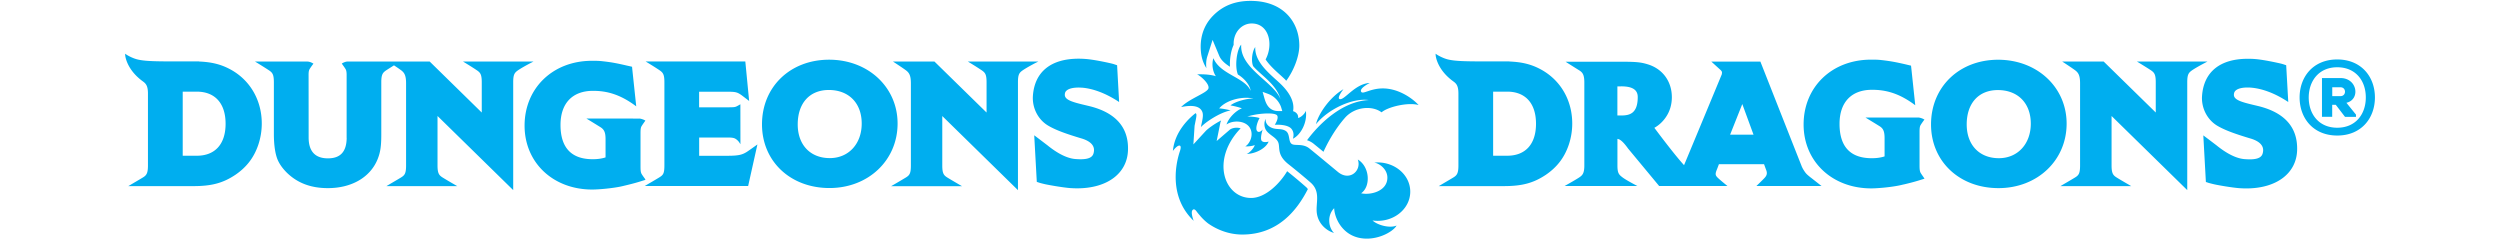 <svg height="242" viewBox="9.04 5.6 446.53 48.03" width="2500" xmlns="http://www.w3.org/2000/svg"><path d="m455.57 24.94c0 4.1-2.69 7.56-7.48 7.56-4.78 0-7.47-3.46-7.47-7.56 0-4.09 2.69-7.54 7.47-7.54 4.79.01 7.48 3.45 7.48 7.54m-7.48 6.01c3.62 0 5.67-2.65 5.67-6.01 0-3.35-2.04-5.99-5.67-5.99-3.6 0-5.64 2.65-5.66 5.99.01 3.37 2.05 6.01 5.66 6.01m1.82-4.95c2.8-.63 2.22-4.91-1.18-4.91h-3.67v7.69h2.03v-2.38h.71l1.83 2.39h2.18v-.44zm-1.18-3.08c1.2 0 1.2 1.76 0 1.76h-1.63v-1.76zm-184.62 20.72c0 3.53-3.51 6.28-7.49 5.72 1.01.95 3.47 1.59 4.78 1-.75 1.35-4.34 3.27-7.74 2.37-3.18-.85-4.57-3.88-4.65-5.81-1.5 1.5-1.09 3.95-.02 4.91-1.24-.32-3.11-1.61-3.42-3.92-.27-1.98.84-4.25-1.23-6.07-1.24-1.09-3.12-2.64-4.34-3.6-2.56-2-1.59-3.47-2.16-4.53-.44-.82-1.51-1.27-2.16-2.02s-.62-1.86-.26-2.5c-.11.89.53 1.56 1.38 1.84.94.31 1.74.05 2.54.52.97.56.52 2.07 1.22 2.6.63.47 2.2-.16 3.54.92 1.35 1.08 4.36 3.59 5.66 4.66 2.33 1.92 4.74-.27 3.94-2.47 2.37 1.4 2.63 5.33.66 6.7 1.86.42 5.21-.41 5.21-3.1 0-1.65-1.52-2.81-2.6-2.99 3.81-.36 7.14 2.32 7.14 5.77m-40.05-20.51c.23-.91-1.58-2.47-2.25-2.77 2.48-.1 3.72.37 3.72.37-.65-.96-.86-2.42-.49-3.58 1.36 3.25 6.2 3.77 7.4 6.47-.17-1.17-1.27-2.47-2.54-3.23-.69-1.77-.17-5.03.66-5.93-.29 4.69 6.4 7.37 7.79 10.78-.82-2.92-3.93-4.76-5.42-6.51-.49-1.16-.11-3.12.42-3.79-.16 3.14 3.23 5.59 5.05 7.34 2.13 2.07 2.74 3.89 2.45 5.39.47.12 1.11.58 1 1.35.68-.16 1.38-.94 1.54-1.42.33 2.33-1.04 4.8-2.57 5.53 0 0 .42-1.11-.29-1.96-.69-.84-2.65-.85-3.31-.8 0 0 .82-1.21.49-1.82-.4-.75-4.23-.42-5.95.2.58-.06 1.97.09 2.45.29-.27.4-.97 2.09-.47 2.6.47.46 1.08-.34 1.08-.34s-.6 1.85-.17 2.28c.43.42 1.35.12 1.35.12-.57 1.45-2.8 2.45-4.36 2.45.56-.18 1.47-1.17 1.61-1.76-.41.2-1.47.32-1.89.25.51-.2 1.52-1.51 1.2-2.96-.46-2.13-3.43-2.4-4.92-1.37.48-1.43 1.93-2.77 3.06-3.21-.66-.23-1.44-.43-2.27-.58.95-.78 3.34-1.41 4.55-1.35-1.85-.48-5.25.11-6.8 1.95.49 0 1.78.24 2.27.4-2.14.39-5.04 2.37-5.89 3.31.23-1.23.57-2.28.28-3.02-.41-1.04-1.68-1.48-4.21-.96 1.7-1.73 5.19-2.79 5.43-3.72m14.65 4.51-.23-.76c-.02-.08-.61-1.93-2.59-2.65l-1.08-.4.31 1.11c.27.95.77 2.7 2.79 2.7zm-76.35 2.48c0 7.3-5.81 12.8-13.52 12.8-7.76 0-13.39-5.31-13.39-12.64 0-7.44 5.6-12.83 13.32-12.83 7.74 0 13.59 5.45 13.59 12.67m-7.12 0c0-4.05-2.56-6.66-6.53-6.66-3.81 0-6.17 2.62-6.17 6.83 0 4.07 2.5 6.69 6.37 6.69 3.72 0 6.33-2.82 6.33-6.86m-119.07-.01c0 2.87-.94 5.7-2.58 7.75-.72.91-1.61 1.72-2.65 2.43-2.45 1.64-4.71 2.25-8.34 2.25h-12.92l.55-.32c0-.01 1.6-.94 2.34-1.39.72-.43 1.01-.85 1.01-2.38v-14.28c0-1.57-.43-2-1.04-2.44-3.19-2.33-3.46-5-3.47-5.11l-.03-.36.3.2c.01.01 1.07.69 2.25.96 1.36.31 3.23.37 7.16.37h4.97v.02c2.48.1 4.29.55 6.08 1.49 3.99 2.09 6.37 6.13 6.37 10.81m-7.18.06c0-4.05-2.09-6.38-5.73-6.38h-2.78v12.72h2.78c3.64.01 5.73-2.31 5.73-6.34m171.54-3.48-1-.24-.09-.02c-2.35-.56-3.89-1-3.89-2 0-.34.09-.61.3-.8.41-.42 1.28-.65 2.43-.65.19 0 .39.01.59.02h.07c.04 0 .08.01.12.01 2.13.19 4.66 1.11 7.27 2.84l-.4-7.3-.48-.16-.09-.03c-.04-.02-.31-.11-1.13-.29-.49-.11-3-.65-4.51-.76-.49-.04-.97-.06-1.43-.06-5.5 0-8.73 2.61-9.07 7.36-.17 2.37.99 4.69 2.97 5.89 1.76 1.07 4.39 1.88 6.31 2.47l.44.13c1.2.37 2.58 1.11 2.39 2.55-.1.75-.39 1.56-2.65 1.56-.33 0-.69-.02-1.08-.05-1.56-.14-3.38-1.03-5.4-2.64-.08-.07-.15-.12-.19-.15l-1.25-.95-1.28-.97.51 9.25.49.16.08.03c.02 0 .28.09 1.12.28.83.18 3.56.66 4.95.76.45.03.91.05 1.36.05 6.02 0 9.98-2.99 10.1-7.62.13-4.45-2.42-7.37-7.56-8.67m-71.94 9.83h-5.61v-3.62h5.25c.69-.01 1.43-.02 1.85.19.49.24.84.74.84.75l.25.38-.01-7.92-.21.12c-.01 0-.34.21-.62.33-.25.1-.42.15-1.55.15h-5.81v-3.09h5.82c1.49 0 1.82.13 2.67.73l1.44 1.1-.76-7.84h-19.79l.53.32c.01.01 1.36.83 2.17 1.38.75.5 1.03.84 1.03 2.44v16.49c0 1.62-.25 1.91-1.01 2.38s-2.32 1.37-2.33 1.38l-.56.33h20.52l1.84-8.25s-1.65 1.19-2.12 1.49c-.91.56-1.62.76-3.83.76m-38.48-18.71h-14.01l.53.32c.01.01 1.36.83 2.17 1.38.75.5 1.03.83 1.03 2.44v5.99l-10.34-10.13h-16.26c-.48 0-1 .3-1.02.31l-.16.1.11.16s.36.49.57.82c.16.25.25.42.28 1.09v12.63l.01.1c-.04 2.66-1.22 4.01-3.72 4.01-2.54 0-3.83-1.4-3.83-4.13l-.01-12.6c.02-.66.11-.83.27-1.09.21-.33.57-.82.58-.82l.11-.16-.17-.1c-.02-.01-.54-.31-1.02-.31h-10.4l.53.32c.01.01 1.35.83 2.18 1.38.75.49 1.03.83 1.03 2.44v10.2c0 2.25.27 4.05.78 5.22.37.83.94 1.63 1.75 2.45 2.12 2.09 4.8 3.11 8.18 3.11 4.7 0 8.38-2.12 9.85-5.67.57-1.38.76-2.61.76-4.91v-10.4c0-1.61.29-1.94 1.03-2.44.45-.29 1.04-.66 1.49-.95.42.28.96.64 1.34.92.72.52 1.06 1.05 1.06 2.66v16.3c0 1.6-.29 1.94-1.01 2.38-.79.48-2.33 1.37-2.33 1.38l-.56.33h14.05l-.57-.33c-.02-.01-1.58-.91-2.33-1.38-.7-.44-1.01-.81-1.01-2.38v-9.83l15.02 14.71v-21.39c0-1.59.27-1.92 1.03-2.44.83-.56 2.36-1.36 2.38-1.37zm100.2 0h-14.01l.52.32c.02.01 1.36.83 2.17 1.38.75.5 1.03.83 1.03 2.44v5.99l-10.34-10.12h-8.23l.49.32c.01.01 1.27.83 2 1.36.72.52 1.06 1.05 1.06 2.66v16.3c0 1.6-.29 1.94-1.01 2.38-.79.48-2.32 1.37-2.34 1.38l-.57.33h14.06l-.57-.33c-.02-.01-1.57-.91-2.33-1.38-.71-.44-1.01-.81-1.01-2.38v-9.83l15.02 14.71v-21.4c0-1.59.26-1.92 1.03-2.44.83-.56 2.36-1.36 2.38-1.37zm-78.09 23.28c0-.01-.37-.5-.58-.83-.19-.29-.3-.54-.3-1.56v-6.67c0-1.01.09-1.2.28-1.5.21-.33.57-.82.57-.83l.12-.16-.18-.1c-.02-.01-.48-.25-1-.31v.01c-.14-.01-10.53-.01-10.53-.01l.53.32s1.55.95 2.24 1.38c.68.43 1.03.92 1.03 2.38v3.63c-.78.25-1.59.36-2.55.36-4.24 0-6.39-2.29-6.39-6.8 0-4.3 2.36-6.77 6.46-6.77 2.57 0 5.27.6 8.57 3.08l-.02-.18-.76-7.15-.05-.53-.52-.12-.5-.11c-2.2-.51-3.06-.65-4.37-.81-.77-.09-1.19-.14-2.16-.14h-.42c-7.74 0-13.36 5.42-13.36 12.87 0 7.34 5.65 12.68 13.43 12.68 1.36 0 3.98-.25 5.63-.59.31-.07.49-.11.74-.17.05-.02.11-.03.16-.04.93-.22 1.88-.46 2.83-.75l1.21-.38zm184.04-10.98c0 2.87-.94 5.7-2.58 7.75-.72.91-1.61 1.72-2.65 2.43-2.45 1.64-4.71 2.25-8.34 2.25h-12.92l.55-.32c0-.01 1.6-.94 2.34-1.39.72-.43 1.01-.85 1.01-2.38v-14.28c0-1.57-.43-2-1.05-2.44-3.19-2.33-3.45-5-3.46-5.11l-.03-.36.3.2c.01.01 1.07.69 2.24.96 1.36.31 3.23.37 7.16.37h4.97v.02c2.48.1 4.29.55 6.08 1.49 3.99 2.09 6.38 6.13 6.38 10.81m-7.19.06c0-4.05-2.09-6.38-5.73-6.38h-2.78v12.72h2.78c3.64.01 5.73-2.31 5.73-6.34m143.49-3.48-1-.24-.09-.02c-2.35-.56-3.89-1-3.89-2 0-.34.1-.61.3-.81.42-.42 1.27-.65 2.43-.65.19 0 .39.01.59.02h.08c.04.01.08.01.12.02 2.13.19 4.67 1.11 7.27 2.84l-.41-7.3-.48-.16-.09-.03c-.04-.01-.31-.11-1.12-.28-.49-.11-3-.65-4.51-.76-.49-.04-.97-.05-1.43-.05-5.51 0-8.73 2.61-9.07 7.36-.17 2.37 1 4.69 2.96 5.89 1.76 1.07 4.39 1.88 6.31 2.47l.44.13c1.2.37 2.59 1.11 2.4 2.55-.1.75-.39 1.56-2.65 1.56-.33 0-.68-.02-1.08-.05-1.56-.14-3.38-1.03-5.4-2.64-.08-.07-.15-.12-.19-.15l-1.25-.95-1.29-.97.51 9.25.48.16.09.03c.02 0 .29.09 1.12.28s3.56.66 4.96.76c.45.03.91.05 1.36.05 6.01 0 9.98-2.99 10.1-7.62.12-4.47-2.44-7.39-7.57-8.69m-38.18 3.45c0 7.3-5.81 12.8-13.52 12.8-7.76 0-13.39-5.32-13.39-12.64 0-7.44 5.6-12.84 13.32-12.84 7.75.01 13.59 5.46 13.59 12.68m-7.11 0c0-4.05-2.56-6.66-6.54-6.66-3.81 0-6.18 2.61-6.18 6.82 0 4.07 2.51 6.7 6.38 6.7 3.73 0 6.34-2.82 6.34-6.86m-43.62 10.74 2.09 1.64h-12.93s1.1-1.05 1.59-1.57c.43-.45.65-.9.33-1.66-.07-.19-.22-.59-.4-1.1h-8.96c-.18.49-.33.89-.42 1.1-.36.89-.28 1.14.22 1.62.55.53 1.9 1.61 1.9 1.61h-13.56l-6.22-7.5-.01-.02-.01-.02c-.68-.93-1.19-1.45-1.66-1.7a2.14 2.14 0 0 0 -.38-.12v5.27c0 1.55.29 1.83 1.03 2.39.75.57 2.94 1.7 2.94 1.7h-14.46s2.21-1.24 2.9-1.7c.64-.43 1.02-.81 1.02-2.38v-16.46c0-1.53-.33-2-1.03-2.43-.72-.45-2.18-1.37-2.18-1.37l-.51-.33h11.77c2.26.03 3.16.1 4.42.48 3.03.87 4.9 3.39 4.9 6.57 0 1.48-.42 2.85-1.2 3.97-.59.87-1.37 1.59-2.27 2.1 2.59 3.46 4.63 6.03 5.89 7.41.08-.15 7.49-18.02 7.49-18.02.02-.13.04-.24.04-.34 0-.13 0-.28-.37-.61l-1.75-1.59h9.74s8.11 20.57 8.17 20.7h-.01c.23.51.29.61.52.97.33.5.45.67 1.37 1.39m-34.39-16.02c0-1.27-.82-2.11-3.21-2.12l-.83.01v5.76c.35.01.69.01.82.01 1.57-.01 3.22-.36 3.22-3.66m22.98 7.47-2.23-6.08-2.42 6.08zm90.1-14.52h-14.01l.53.32c.01.01 1.35.83 2.18 1.37.75.5 1.03.84 1.03 2.44v5.99l-10.34-10.12h-8.23l.49.32c.01.01 1.27.83 2 1.36.72.52 1.06 1.05 1.06 2.66v16.3c0 1.6-.29 1.94-1 2.38-.79.48-2.33 1.37-2.34 1.38l-.56.33h14.05l-.56-.33c-.02-.01-1.58-.91-2.33-1.38-.7-.44-1.01-.81-1.01-2.38v-9.83l15.02 14.71v-21.39c0-1.59.27-1.92 1.03-2.44.83-.56 2.36-1.36 2.38-1.37zm-56.85 22.23c-.19-.29-.3-.55-.3-1.56v-6.67c0-1.01.09-1.2.28-1.5.21-.33.57-.82.57-.82l.12-.16-.18-.1c-.02-.01-.48-.25-1-.31v.01c-.14-.01-10.53-.01-10.53-.01l.53.33s1.55.94 2.25 1.38c.68.42 1.02.91 1.02 2.38v3.63c-.78.25-1.59.36-2.55.36-4.24 0-6.39-2.29-6.39-6.81 0-4.3 2.35-6.77 6.46-6.77 2.57 0 5.28.59 8.57 3.07l-.02-.18-.76-7.15-.06-.53-.51-.12-.5-.12c-2.2-.51-3.06-.64-4.37-.81-.77-.09-1.19-.14-2.16-.14h-.42c-7.74 0-13.36 5.41-13.36 12.87 0 7.34 5.65 12.68 13.43 12.68 1.36 0 3.98-.25 5.63-.6.31-.07.49-.11.74-.17l.16-.03c.93-.22 1.88-.46 2.83-.75l1.21-.38-.14-.2c.02 0-.34-.49-.55-.82m-109.61-14.58c-5.33.26-9.89 4.77-12.25 7.97.42.14.85.34 1.27.67.49.4 1.22.99 1.99 1.63.63-1.4 2.06-4.22 4.24-6.72 1.99-2.28 5.47-2.5 7.29-1.11 1.17-1.06 5.22-2.06 7.35-1.45-1.29-1.41-4.05-3.3-7.1-3.3-2.51 0-3.93 1.23-4.29.68-.46-.71 1.7-1.76 1.7-1.76-2.97.12-5.12 3.61-6.02 3.18-.54-.26.8-1.95.8-1.95-2.71 1.58-4.99 4.91-5.46 6.95 2.48-3.06 7.33-5.25 10.48-4.79m-16.2 14.12c-1.37 2.32-4.23 5.31-7.15 5.31-5.37 0-8.07-7.59-2.08-13.82-.34-.11-.67-.12-.78-.12-.51 0-1 .13-1.33.36l-2.65 2.28.75-3.71c.05-.13.09-.25.15-.38-1.33.68-2.62 1.61-3.12 2.15l-2.4 2.61.24-3.69.16-.81c.12-.57.27-1.29.18-1.52a.517.517 0 0 0 -.15-.18c-1.11.86-4.14 3.53-4.5 7.5 0 0 .59-.83 1.1-1.03.34-.13.63.04.31 1.03-.12.39-3.07 8.35 2.72 13.87 0 0-.64-1.62-.25-2.11.19-.24.43-.26.77.17.24.33.5.65.78.96v.01c.48.55 1 1.06 1.58 1.5 1.73 1.21 4.08 2.19 6.76 2.19 7.13 0 10.91-4.88 13.02-9.02-.1-.12-.17-.24-.3-.35-1.06-.95-2.62-2.25-3.81-3.2m-16.03-20.45c-.1-.8-.05-1.62.19-2.36l1.04-3.25 1.31 3.14c.38.91 1.18 1.58 2.14 2.19-.08-1.51.19-3.19.73-4.34-.11-2.43 1.57-4.25 3.58-4.25 3.44 0 4.36 4.16 2.76 7.14.74 1.12 1.87 2.15 2.87 3.05.36.32.69.63.99.91.09.1.14.18.24.27 1.49-2.02 2.59-4.85 2.59-6.98 0-4.42-2.87-8.52-8.85-8.85-3.79-.2-6.35.97-8.26 2.91-.86.88-2.78 3.11-2.42 7.14.14 1.53.65 2.59 1.09 3.28" fill="#00aeef"/></svg>
